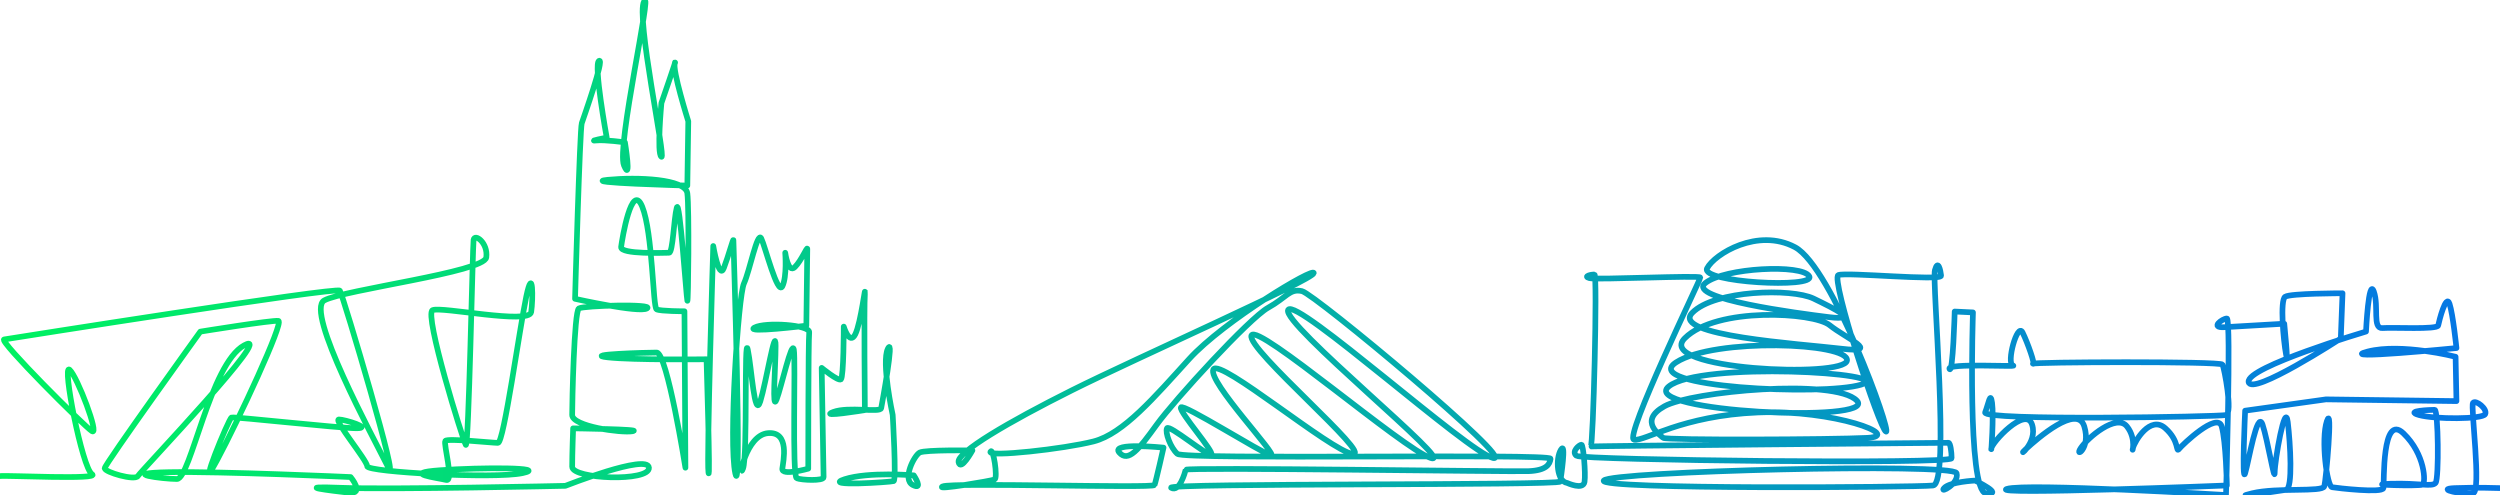 <svg width="2634" height="522" xmlns="http://www.w3.org/2000/svg">
 
<defs>
    <linearGradient id="myGradient">
        <stop offset="0%" stop-color="#00F260" />
        <stop offset="100%" stop-color="#0575E6" />

        <!-- <stop offset="0%" stop-color="#C6FFDD" />
        <stop offset="50%" stop-color="#FBD786" />
        <stop offset="100%" stop-color="#f7797d" /> -->
    </linearGradient>
</defs>

<path stroke-width="6px" stroke-linejoin="round" stroke-linecap="round" stroke="url(#myGradient)" fill="none" d="m0.25,501.59c5.14,-1.02 106.94,4.12 96.66,-2.06c-10.29,-6.16 -31.88,-117.22 -23.65,-110.02c8.23,7.19 31.88,69.92 23.65,64.78c-8.23,-5.14 -98.72,-95.63 -92.55,-96.66c6.17,-1.03 350.65,-55.53 353.73,-51.42c3.09,4.11 65.81,215.94 50.39,185.1c-15.42,-30.85 -87.4,-163.5 -66.84,-174.81c20.57,-11.32 168.64,-29.82 170.7,-45.25c2.06,-15.43 -12.34,-25.71 -13.37,-18.52c-1.03,7.2 -5.14,221.09 -8.23,215.95c-3.08,-5.14 -44.21,-137.8 -34.96,-141.9c9.26,-4.12 101.8,15.42 103.86,2.05c2.06,-13.36 2.06,-50.38 -5.14,-16.45c-7.2,33.93 -23.65,154.24 -29.82,154.24s-53.47,-5.14 -55.52,-2.06c-2.06,3.09 9.26,43.2 1.03,41.14c-8.23,-2.06 -49.36,-7.2 -6.17,-10.28c43.19,-3.09 115.17,-3.09 86.38,3.08c-28.79,6.17 -163.5,-1.03 -163.5,-7.2s-35.99,-49.36 -29.82,-49.36s35.99,9.26 18.51,9.26s-128.54,-12.34 -131.62,-11.31c-3.09,1.03 -38.05,87.4 -15.43,45.25c22.62,-42.16 70.96,-146.02 64.79,-147.05c-6.17,-1.02 -82.26,11.32 -82.26,11.32c0,0 -100.77,139.84 -100.77,143.96s31.88,13.36 34.96,8.22c3.09,-5.14 148.08,-157.32 112.09,-137.79c-35.99,19.54 -56.56,140.88 -70.95,140.88s-62.73,-6.17 -8.23,-7.19c54.5,-1.03 191.27,5.14 191.27,5.14c0,0 15.42,18.51 -2.06,16.45c-17.48,-2.06 -61.7,-7.2 -8.22,-5.14c53.47,2.06 236.51,-2.06 236.51,-2.06c0,0 87.07,-34.27 88.08,-19.1c1.01,15.16 -80.89,12.13 -80.89,-1.02s1.01,-40.44 1.01,-40.44c0,0 74.82,1 62.69,3.03c-12.13,2.02 -63.7,-5.05 -63.7,-17.18s2.02,-109.2 7.08,-112.23c5.05,-3.03 79.88,-5.05 71.78,0c-8.09,5.06 -75.83,-10.11 -75.83,-10.11c0,0 5.06,-178.96 7.08,-185.03c2.02,-6.07 24.27,-68.76 18.2,-65.72c-6.07,3.03 8.09,80.88 8.09,80.88c0,0 -20.22,4.05 -11.12,3.04c9.1,-1.02 30.33,2.02 30.33,2.02c0,0 7.08,43.48 -1.01,24.26c-8.09,-19.21 30.33,-188.06 21.23,-172.89c-9.1,15.17 23.25,166.83 18.2,163.8c-5.05,-3.04 0,-56.63 0,-56.63c0,0 17.19,-49.54 14.16,-42.46c-3.03,7.07 14.15,61.68 14.15,61.68l-1.01,67.74s-115.26,-3.04 -83.92,-6.07c31.35,-3.04 81.9,-1.02 83.92,14.15c2.02,15.17 1.01,117.28 0,113.24c-1.01,-4.04 -8.09,-109.2 -11.12,-98.07c-3.04,11.12 -4.04,47.52 -8.09,47.52s-51.57,2.02 -50.55,-6.07c1.01,-8.1 11.12,-69.77 22.24,-42.47c11.12,27.3 11.12,106.17 15.17,108.19c4.05,2.02 29.32,2.02 29.32,2.02l1.02,164.81s-19.21,-121.33 -30.33,-121.33s-78.87,2.02 -51.57,5.05c27.3,3.04 104.14,2.02 104.14,2.02c0,0 4.05,132.46 2.03,119.31c-2.03,-13.14 5.05,-238.61 5.05,-238.61c0,0 6.07,36.39 11.12,23.26c5.06,-13.15 10.11,-32.36 10.11,-29.32s9.1,278.05 2.02,245.69c-7.08,-32.35 3.03,-187.05 9.1,-200.2c6.07,-13.15 14.16,-55.61 18.2,-47.52c4.04,8.09 17.19,60.67 22.25,50.55c5.05,-10.11 3.03,-35.38 3.03,-35.38c0,0 3.03,22.24 10.11,15.16c7.08,-7.07 13.14,-22.24 13.14,-19.21s-1.01,80.88 -1.01,80.88c0,0 -65.72,8.09 -54.6,2.02c11.12,-6.07 58.65,-3.03 57.64,5.06c-1.02,8.09 -1.02,143.57 -1.02,143.57c0,0 -28.31,8.09 -27.3,0c1.01,-8.09 8.09,-39.43 -15.17,-37.41c-23.26,2.02 -31.34,50.56 -26.29,37.41c5.06,-13.14 1.01,-144.59 5.06,-125.37c4.05,19.21 7.08,73.81 13.14,54.6c6.07,-19.21 16.17,-81.9 16.17,-58.65s-4.04,69.76 1.01,56.62c5.06,-13.15 16.18,-63.71 18.2,-52.58c2.02,11.12 -2.02,133.46 3.04,135.48c5.05,2.02 28.31,3.04 28.31,-1.01s-2.02,-115.26 -2.02,-115.26c0,0 17.19,14.15 20.22,12.13c3.04,-2.02 3.04,-55.61 3.04,-55.61c0,0 6.07,20.22 12.13,8.09c6.07,-12.13 11.13,-56.62 10.11,-42.46c-1.01,14.15 0,122.33 0,122.33c0,0 -49.54,8.09 -33.37,2.02c16.18,-6.07 49.54,1.01 50.56,-4.04c1.01,-5.05 14.15,-76.84 7.07,-62.68c-7.07,14.15 5.06,69.76 5.06,69.76c0,0 4.04,68.75 1.02,69.76c-3.04,1 -76.84,6.07 -51.57,-2.02c25.27,-8.09 72.79,-4.04 72.79,-4.04c0,0 10.71,16.03 -0.96,10.19c-11.68,-5.83 1.45,-31.36 7.29,-34.28c5.84,-2.92 55.44,-2.19 55.44,-2.19c0,0 -12.4,22.61 -14.6,12.39c-2.18,-10.21 52.53,-42.31 119.64,-75.86c67.12,-33.56 253.13,-115.99 254.59,-123.28c1.46,-7.3 -94.83,50.33 -131.3,90.45c-36.48,40.12 -69.3,78.79 -100.67,86.81c-31.37,8.02 -111.61,16.77 -108.7,10.94c2.92,-5.84 8.02,27.72 4.38,29.18c-3.64,1.46 -63.46,11.67 -54.71,7.29c8.75,-4.37 221.77,2.19 223.23,-1.46c1.46,-3.64 9.48,-39.39 9.48,-39.39c0,0 -56.17,-5.84 -46.69,5.1c9.48,10.94 20.42,-2.92 39.39,-29.18c18.97,-26.26 97.75,-112.34 117.45,-123.29c19.7,-10.94 22.61,-20.42 35.75,-17.51c13.13,2.92 227.59,181.64 201.34,175.81c-26.26,-5.84 -207.9,-169.97 -215.93,-156.11c-8.03,13.86 179.45,165.59 150.27,156.11c-29.18,-9.48 -183.1,-142.98 -188.94,-129.13c-5.83,13.86 129.13,127.67 106.51,124.75c-22.61,-2.92 -140.06,-101.4 -146.62,-88.99c-6.57,12.39 70.03,92.64 60.54,90.46c-9.48,-2.18 -93.37,-55.45 -94.83,-50.33c-1.46,5.11 35.74,47.41 32.1,49.6c-3.64,2.2 -44.5,-32.09 -46.69,-27.72c-2.18,4.38 3.65,20.43 10.94,26.99c7.29,6.56 393.93,-0.72 393.2,5.11c-0.73,5.84 -4.38,12.4 -23.35,13.13c-18.97,0.74 -360.37,-4.37 -361.1,-1.46c-0.72,2.92 -6.56,24.07 -15.32,18.97c-8.76,-5.11 409.24,-2.19 409.98,-6.56c0.72,-4.38 6.56,-43.04 0.72,-33.56c-5.83,9.48 -4.37,33.56 6.57,35.02c0,0 16.99,7.91 18.3,-1.22c1.31,-9.13 -1.31,-39.12 -3.26,-39.12s-11.08,7.17 -5.21,11.73c5.87,4.57 395.21,9.13 395.21,2.61s-1.3,-16.3 -3.26,-16.3s-379.56,3.25 -376.95,3.91c2.61,0.65 7.17,-181.3 3.92,-181.3s-12.4,1.96 -5.22,3.92c7.18,1.95 116.74,-3.26 116.74,-0.65s-80.87,168.91 -69.78,170.86c11.09,1.96 50.21,-25.43 130.43,-28.7c80.22,-3.25 153.91,24.79 115.43,26.74c-38.48,1.96 -212.61,2.61 -215.22,0c-2.6,-2.6 -26.74,-17.61 1.31,-33.26c28.04,-15.65 180,-30 202.83,-5.87c22.82,24.13 -230.87,11.73 -198.26,-15c32.61,-26.74 243.25,-14.35 202.83,-1.96c-40.44,12.39 -235.44,2.6 -195,-23.48c40.43,-26.09 181.95,-20.87 179.99,-1.95c-1.95,18.91 -204.12,9.79 -170.86,-23.48c33.26,-33.26 135.64,-27.39 152.6,-13.69c16.96,13.69 56.09,30 12.4,24.78c-43.7,-5.21 -180.65,-13.69 -157.17,-37.83c23.48,-24.13 105,-26.09 127.82,-15c22.83,11.09 48.27,23.47 16.3,19.57c-31.95,-3.92 -150.64,-19.57 -130.43,-35.87c20.22,-16.3 102.4,-20.22 109.57,-7.17c7.17,13.04 -115.43,6.52 -107.61,-8.48c7.83,-15.01 53.48,-43.04 92.61,-22.18c39.12,20.87 102.39,196.3 95.87,194.35c-6.53,-1.96 -58.7,-161.73 -50.22,-165c8.48,-3.26 108.92,6.52 108.26,0.65c-0.65,-5.87 -3.26,-17.61 -6.52,-5.87c-3.26,11.73 16.3,224.99 -1.96,226.95c-18.26,1.95 -354.13,4.56 -346.95,-5.22c7.17,-9.78 368.46,-18.92 371.73,-7.82c3.26,11.09 -18.91,22.18 -13.04,15.65c5.87,-6.52 32.6,-7.83 32.6,-7.83c0,0 31.61,15.26 11.45,13.43c-20.16,-1.84 -13.75,-190.58 -13.75,-190.58l-19.24,-0.92s-1.83,66.89 -5.49,60.47c-3.66,-6.41 74.21,-1.83 66.88,-3.66c-7.32,-1.83 4.59,-45.81 10.08,-34.82c5.5,11 13.75,34.82 10.99,32.99c-2.75,-1.83 197.91,-2.75 199.74,0.91c1.83,3.66 11,51.31 3.66,53.14c-7.33,1.83 -257.46,6.41 -253.79,-2.75c3.66,-9.17 5.49,-22.9 7.32,-10.08c1.83,12.83 -0.91,54.97 -0.91,48.57s36.65,-45.81 43.06,-25.65c6.42,20.16 -18.32,36.65 -6.41,25.65c11.92,-11 54.06,-47.65 61.38,-23.82c7.34,23.82 -10.99,33.9 -3.66,22.9c7.34,-11 37.57,-36.65 48.56,-22.9c10.99,13.74 4.58,30.23 6.41,22.9c1.83,-7.33 18.32,-34.82 33.9,-21.07c15.58,13.75 11,26.57 14.66,21.99c3.66,-4.58 40.31,-39.4 44.89,-23.82c4.58,15.58 5.49,62.3 5.49,62.3c0,0 -251.04,10.08 -231.8,3.66c19.24,-6.41 230.89,6.42 230.89,6.42c0,0 5.5,-186 0.92,-186s-18.32,10.08 -2.75,9.16c15.58,-0.91 63.22,-3.66 63.22,-3.66c0,0 4.58,46.72 1.83,32.07c-2.75,-14.66 -6.42,-56.81 -0.92,-60.48c5.5,-3.66 60.47,-3.66 60.47,-3.66l-1.83,47.65s-94.37,61.38 -97.12,45.81c-2.75,-15.58 123.69,-53.14 123.69,-53.14c0,0 2.76,-57.72 8.25,-42.14c5.5,15.58 -1.83,39.4 9.16,38.48c11,-0.92 57.72,1.83 58.64,-2.75c0.92,-4.58 8.25,-33.9 11.92,-22.91c3.66,10.99 7.32,46.72 7.32,46.72c0,0 -129.18,12.83 -93.46,3.66c35.73,-9.16 92.54,5.51 92.54,5.51l0.91,46.72l-137.43,-1.83l-85.2,11.91s-3.67,77.88 0,65.96c3.66,-11.91 12.82,-67.79 18.33,-51.3c5.49,16.49 12.82,62.3 12.82,50.39s11,-76.05 13.75,-53.14c2.75,22.91 5.5,70.55 -1.83,71.47c-7.34,0.91 -62.31,10.08 -35.73,3.67c26.57,-6.42 74.21,-0.92 76.05,-7.33c1.83,-6.41 9.16,-87.96 2.75,-68.72c-6.41,19.24 0,68.72 5.5,69.64c5.5,0.92 53.14,6.42 54.06,0.92c0.92,-5.5 -1.83,-79.71 21.07,-57.72c22.91,21.99 23.83,52.23 20.17,54.06c-3.67,1.83 -65.06,0 -33.9,-0.92c31.15,-0.91 43.98,3.66 47.64,-0.91c3.66,-4.58 2.75,-76.96 -0.91,-76.96s-32.99,0.91 -16.49,5.5c16.49,4.58 66.89,4.58 69.64,-0.92c2.75,-5.49 -10.07,-15.58 -12.83,-11.91c-2.75,3.67 9.17,93.46 0,95.3c-9.16,1.83 -41.23,-4.59 -19.24,-5.5c22,-0.92 47.65,0 47.65,0" class="uuid-da25b585-f558-48e3-8e31-0e2e6d339645"/>

</svg>